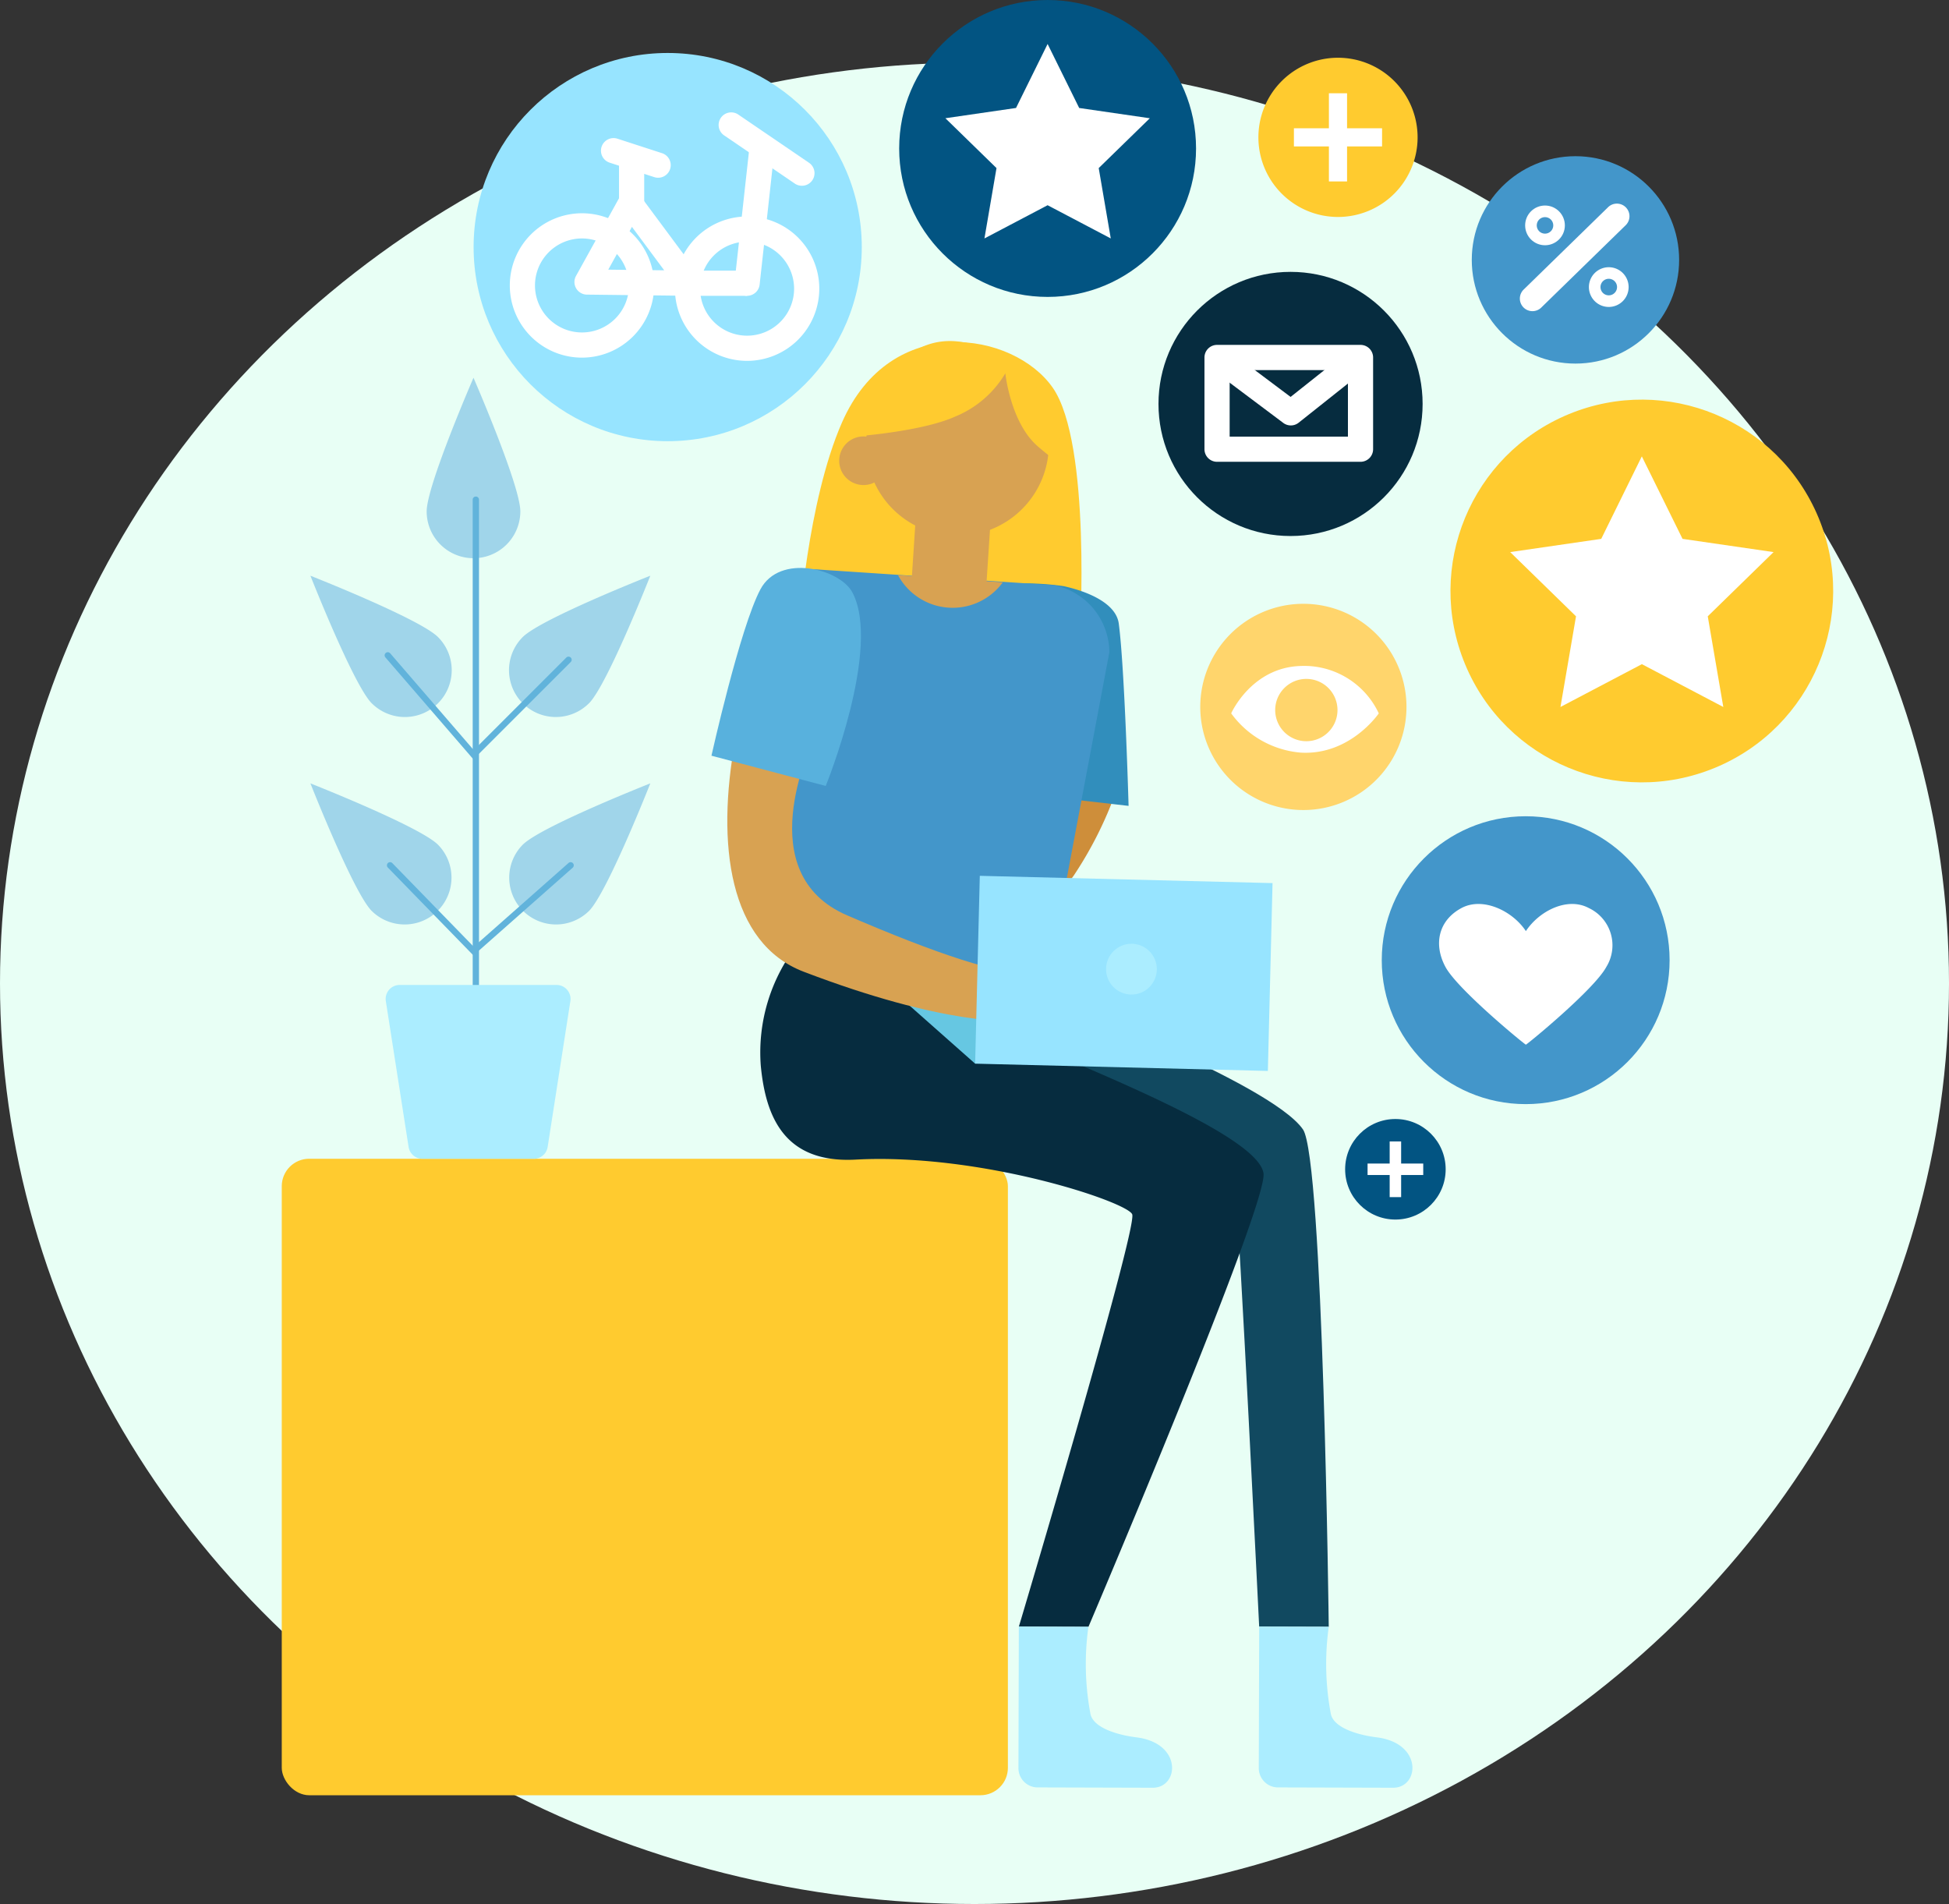 <svg xmlns="http://www.w3.org/2000/svg" xmlns:xlink="http://www.w3.org/1999/xlink" width="192.475" height="188.01" viewBox="0 0 192.475 188.01">
  <rect x="0" y="0" width="192.475" height="188.01" fill="#333333" stroke="none"/>
  <defs>
    <clipPath id="clip-path">
      <path id="Trazado_142505" data-name="Trazado 142505" d="M81.569,186.247l-19.4-2.347a3.643,3.643,0,0,1-3.18-4.054l.74-28.286a3.642,3.642,0,0,1,4.054-3.18l24.942,1.727c2,.241,3.845,4.429,3.6,6.426l-6.7,26.533A3.643,3.643,0,0,1,81.569,186.247Z" transform="translate(-58.959 -148.353)" fill="none"/>
    </clipPath>
  </defs>
  <g id="Grupo_98222" data-name="Grupo 98222" transform="translate(-299.174 -2802.173)">
    <ellipse id="Elipse_4516" data-name="Elipse 4516" cx="96.238" cy="90.914" rx="96.238" ry="90.914" transform="translate(299.174 2808.355)" fill="#e8fff5"/>
    <g id="Grupo_98221" data-name="Grupo 98221" transform="translate(292.544 2682.306)">
      <g id="Grupo_98138" data-name="Grupo 98138" transform="translate(48.766 157.17)">
        <path id="Trazado_142474" data-name="Trazado 142474" d="M41.706,151.959c0-2.556,4.624-13.193,4.624-13.193s4.626,10.637,4.626,13.193a4.625,4.625,0,0,1-9.251,0Z" transform="translate(-41.706 -138.767)" fill="#a0d5ea"/>
      </g>
      <g id="Grupo_98139" data-name="Grupo 98139" transform="translate(53.311 168.896)">
        <path id="Trazado_142475" data-name="Trazado 142475" d="M44.321,200.379a.311.311,0,0,1-.312-.31V145.02a.311.311,0,1,1,.622,0v55.05A.309.309,0,0,1,44.321,200.379Z" transform="translate(-44.009 -144.708)" fill="#61b3db"/>
      </g>
      <g id="Grupo_98140" data-name="Grupo 98140" transform="translate(95.13 197.373)">
        <path id="Trazado_142476" data-name="Trazado 142476" d="M79.6,159.136l7.175,1.018a37.983,37.983,0,0,1-3.953,7.8c-1.847,2.923-10.143,6.95-6.7,9.922s7.662-4.165,10.542-4.626c2.791-.448,8.562,2.477,6.677,4.863s-5.213-1.243-6.3-.189-4.131,7.125-12.46,6.243-10.9-5.623-8.546-9.4S79.6,159.136,79.6,159.136Z" transform="translate(-65.196 -159.136)" fill="#ce8e3a"/>
      </g>
      <g id="Grupo_98141" data-name="Grupo 98141" transform="translate(85.521 153.646)">
        <path id="Trazado_142477" data-name="Trazado 142477" d="M60.328,165.387s.819-12.642,4.263-20.476c4.848-11.033,16.964-8.943,20.809-3.428s2.674,24.656,2.674,24.656Z" transform="translate(-60.328 -136.981)" fill="#ffcb2f"/>
      </g>
      <g id="Grupo_98142" data-name="Grupo 98142" transform="translate(34.456 234.287)">
        <rect id="Rectángulo_33311" data-name="Rectángulo 33311" width="71.709" height="62.85" rx="2.71" fill="#ffcb2f"/>
      </g>
      <g id="Grupo_98143" data-name="Grupo 98143" transform="translate(94.632 214.144)">
        <path id="Trazado_142478" data-name="Trazado 142478" d="M66.864,167.633s15.863,4.9,26.272,9.667c4.011,1.84,10.82,5.181,12.48,7.577,2.007,2.9,2.548,49.115,2.548,49.115l-6.871-.02s-2-40.681-2.335-42.686-34.015-13.039-34.015-13.039Z" transform="translate(-64.944 -167.633)" fill="#114960"/>
      </g>
      <g id="Grupo_98144" data-name="Grupo 98144" transform="translate(81.691 209.284)">
        <path id="Trazado_142479" data-name="Trazado 142479" d="M62.135,168.945a17.327,17.327,0,0,0-3.677,12.034c.48,5.037,2.317,9.654,9.359,9.279,12.537-.669,27.08,4.261,27.33,5.432.391,1.828-11.2,40.681-11.2,40.681l6.871.02s17.716-41.62,17.288-44.768c-.529-3.9-18.374-10.69-25.742-13.986-6.351-2.84,2.978-10.713.5-11.866C77.711,163.372,62.135,168.945,62.135,168.945Z" transform="translate(-58.388 -165.17)" fill="#062c3f"/>
      </g>
      <g id="Grupo_98145" data-name="Grupo 98145" transform="translate(103.318 177.475)">
        <path id="Trazado_142480" data-name="Trazado 142480" d="M72.479,149.091,69.345,169.33l14.766,1.693s-.385-13.617-.969-18c-.278-2.092-3.286-3.229-5.463-3.7A26.728,26.728,0,0,0,72.479,149.091Z" transform="translate(-69.345 -149.055)" fill="#318ebc"/>
      </g>
      <g id="Grupo_98148" data-name="Grupo 98148" transform="translate(144.085 153.54)">
        <g id="Grupo_98146" data-name="Grupo 98146" transform="translate(0)">
          <circle id="Elipse_4537" data-name="Elipse 4537" cx="18.893" cy="18.893" r="18.893" transform="translate(0 14.46) rotate(-22.5)" fill="#ffcb2f"/>
        </g>
        <g id="Grupo_98147" data-name="Grupo 98147" transform="translate(11.675 11.389)">
          <path id="Trazado_142481" data-name="Trazado 142481" d="M108.925,142.7l4.02,8.146,8.99,1.306-6.5,6.341,1.536,8.953-8.041-4.227-8.041,4.227,1.536-8.953-6.5-6.341,8.99-1.306Z" transform="translate(-95.915 -142.698)" fill="#fff"/>
        </g>
      </g>
      <g id="Grupo_98151" data-name="Grupo 98151" transform="translate(95.429 119.868)">
        <g id="Grupo_98149" data-name="Grupo 98149">
          <circle id="Elipse_4538" data-name="Elipse 4538" cx="14.659" cy="14.659" r="14.659" fill="#025482"/>
        </g>
        <g id="Grupo_98150" data-name="Grupo 98150" transform="translate(4.564 4.342)">
          <path id="Trazado_142482" data-name="Trazado 142482" d="M77.754,122.068l3.119,6.32,6.975,1.014-5.047,4.92,1.191,6.947-6.238-3.28-6.238,3.28,1.191-6.947L67.66,129.4l6.975-1.014Z" transform="translate(-67.66 -122.068)" fill="#fff"/>
        </g>
      </g>
      <g id="Grupo_98155" data-name="Grupo 98155" transform="translate(143.087 200.467)">
        <g id="Grupo_98153" data-name="Grupo 98153">
          <g id="Grupo_98152" data-name="Grupo 98152">
            <circle id="Elipse_4539" data-name="Elipse 4539" cx="14.213" cy="14.213" r="14.213" fill="#4396ca"/>
          </g>
        </g>
        <g id="Grupo_98154" data-name="Grupo 98154" transform="translate(5.658 8.657)">
          <path id="Trazado_142483" data-name="Trazado 142483" d="M107.157,165.5c-2.13-1.143-4.919.292-6.223,2.274-1.3-1.982-4.238-3.417-6.367-2.274-2.252,1.21-2.785,3.557-1.575,5.811s7.93,7.741,7.942,7.674c.014.067,6.734-5.422,7.944-7.674A4.064,4.064,0,0,0,107.157,165.5Z" transform="translate(-92.36 -165.089)" fill="#fff"/>
        </g>
      </g>
      <g id="Grupo_98161" data-name="Grupo 98161" transform="translate(130.903 125.569)">
        <g id="Grupo_98157" data-name="Grupo 98157" transform="translate(0)">
          <g id="Grupo_98156" data-name="Grupo 98156">
            <path id="Trazado_142484" data-name="Trazado 142484" d="M99.044,130.617a7.861,7.861,0,1,1-7.861-7.861A7.862,7.862,0,0,1,99.044,130.617Z" transform="translate(-83.321 -122.756)" fill="#ffcb2f"/>
          </g>
        </g>
        <g id="Grupo_98160" data-name="Grupo 98160" transform="translate(3.508 3.508)">
          <g id="Grupo_98158" data-name="Grupo 98158" transform="translate(3.457)">
            <rect id="Rectángulo_33312" data-name="Rectángulo 33312" width="1.792" height="8.706" fill="#fff"/>
          </g>
          <g id="Grupo_98159" data-name="Grupo 98159" transform="translate(0 3.457)">
            <rect id="Rectángulo_33313" data-name="Rectángulo 33313" width="8.706" height="1.792" fill="#fff"/>
          </g>
        </g>
      </g>
      <g id="Grupo_98167" data-name="Grupo 98167" transform="translate(139.47 230.363)">
        <g id="Grupo_98163" data-name="Grupo 98163">
          <g id="Grupo_98162" data-name="Grupo 98162">
            <circle id="Elipse_4540" data-name="Elipse 4540" cx="4.964" cy="4.964" r="4.964" fill="#025482"/>
          </g>
        </g>
        <g id="Grupo_98166" data-name="Grupo 98166" transform="translate(2.215 2.215)">
          <g id="Grupo_98164" data-name="Grupo 98164" transform="translate(2.183)">
            <rect id="Rectángulo_33314" data-name="Rectángulo 33314" width="1.132" height="5.498" fill="#fff"/>
          </g>
          <g id="Grupo_98165" data-name="Grupo 98165" transform="translate(0 2.183)">
            <rect id="Rectángulo_33315" data-name="Rectángulo 33315" width="5.498" height="1.132" fill="#fff"/>
          </g>
        </g>
      </g>
      <g id="Grupo_98173" data-name="Grupo 98173" transform="translate(125.164 179.489)">
        <g id="Grupo_98169" data-name="Grupo 98169">
          <g id="Grupo_98168" data-name="Grupo 98168">
            <path id="Trazado_142485" data-name="Trazado 142485" d="M100.776,160.258A10.182,10.182,0,1,1,90.6,150.075,10.18,10.18,0,0,1,100.776,160.258Z" transform="translate(-80.413 -150.075)" fill="#ffd56c"/>
          </g>
        </g>
        <g id="Grupo_98172" data-name="Grupo 98172" transform="translate(3.053 6.135)">
          <g id="Grupo_98170" data-name="Grupo 98170">
            <path id="Trazado_142486" data-name="Trazado 142486" d="M96.536,157.867s-2.807,4.147-7.688,3.878a9.453,9.453,0,0,1-6.888-3.878s2.005-4.548,6.888-4.68A8.139,8.139,0,0,1,96.536,157.867Z" transform="translate(-81.96 -153.183)" fill="#fff"/>
          </g>
          <g id="Grupo_98171" data-name="Grupo 98171" transform="translate(4.346 1.281)">
            <path id="Trazado_142487" data-name="Trazado 142487" d="M90.314,156.907a3.076,3.076,0,1,1-3.075-3.075A3.075,3.075,0,0,1,90.314,156.907Z" transform="translate(-84.162 -153.832)" fill="#ffd56c"/>
          </g>
        </g>
      </g>
      <g id="Grupo_98179" data-name="Grupo 98179" transform="translate(121.037 146.712)">
        <g id="Grupo_98175" data-name="Grupo 98175">
          <g id="Grupo_98174" data-name="Grupo 98174">
            <circle id="Elipse_4541" data-name="Elipse 4541" cx="13.042" cy="13.042" r="13.042" fill="#062c3f"/>
          </g>
        </g>
        <g id="Grupo_98178" data-name="Grupo 98178" transform="translate(4.541 7.211)">
          <g id="Grupo_98176" data-name="Grupo 98176">
            <path id="Trazado_142488" data-name="Trazado 142488" d="M96.034,148.666H81.866a1.243,1.243,0,0,1-1.243-1.243v-9.058a1.243,1.243,0,0,1,1.243-1.243H96.034a1.243,1.243,0,0,1,1.243,1.243v9.058A1.243,1.243,0,0,1,96.034,148.666ZM83.11,146.18H94.791v-6.571H83.11Z" transform="translate(-80.623 -137.122)" fill="#fff"/>
          </g>
          <g id="Grupo_98177" data-name="Grupo 98177" transform="translate(0.497 0.249)">
            <path id="Trazado_142489" data-name="Trazado 142489" d="M88.906,144.952a1.242,1.242,0,0,1-.746-.249l-7.285-5.465,1.492-1.99,6.517,4.889,6.13-4.867,1.545,1.948-6.88,5.465A1.241,1.241,0,0,1,88.906,144.952Z" transform="translate(-80.875 -137.248)" fill="#fff"/>
          </g>
        </g>
      </g>
      <g id="Grupo_98190" data-name="Grupo 98190" transform="translate(53.401 125.098)">
        <g id="Grupo_98180" data-name="Grupo 98180">
          <circle id="Elipse_4542" data-name="Elipse 4542" cx="19.167" cy="19.167" r="19.167" fill="#97e4ff"/>
        </g>
        <g id="Grupo_98189" data-name="Grupo 98189" transform="translate(3.573 5.865)">
          <g id="Grupo_98181" data-name="Grupo 98181" transform="translate(0 9.963)">
            <path id="Trazado_142490" data-name="Trazado 142490" d="M52.994,144.793a7.128,7.128,0,1,1,7.129-7.127A7.136,7.136,0,0,1,52.994,144.793Zm0-11.769a4.641,4.641,0,1,0,4.642,4.642A4.647,4.647,0,0,0,52.994,133.024Z" transform="translate(-45.865 -130.537)" fill="#fff"/>
          </g>
          <g id="Grupo_98182" data-name="Grupo 98182" transform="translate(16.309 10.281)">
            <path id="Trazado_142491" data-name="Trazado 142491" d="M61.255,144.954a7.128,7.128,0,1,1,7.129-7.127A7.136,7.136,0,0,1,61.255,144.954Zm0-11.769a4.641,4.641,0,1,0,4.642,4.642A4.647,4.647,0,0,0,61.255,133.185Z" transform="translate(-54.128 -130.698)" fill="#fff"/>
          </g>
          <g id="Grupo_98183" data-name="Grupo 98183" transform="translate(6.385 7.773)">
            <path id="Trazado_142492" data-name="Trazado 142492" d="M60.457,139.767h-.016l-10.111-.118a1.243,1.243,0,0,1-1.074-1.845l4.283-7.735a1.244,1.244,0,0,1,2.086-.138l5.83,7.853a1.243,1.243,0,0,1-1,1.984Zm-8.017-2.582,5.525.065-3.186-4.289Z" transform="translate(-49.1 -129.427)" fill="#fff"/>
          </g>
          <g id="Grupo_98184" data-name="Grupo 98184" transform="translate(9.003 2.539)">
            <path id="Trazado_142493" data-name="Trazado 142493" d="M56.073,130.691a1.244,1.244,0,0,1-.385-.061l-4.4-1.427a1.244,1.244,0,0,1,.768-2.367l4.4,1.429a1.243,1.243,0,0,1-.383,2.426Z" transform="translate(-50.426 -126.775)" fill="#fff"/>
          </g>
          <g id="Grupo_98185" data-name="Grupo 98185" transform="translate(22.193 2.539)">
            <path id="Trazado_142494" data-name="Trazado 142494" d="M58.354,142.349c-.045,0-.091,0-.138-.006a1.245,1.245,0,0,1-1.1-1.374l1.445-13.088a1.243,1.243,0,1,1,2.471.274L59.59,141.242A1.246,1.246,0,0,1,58.354,142.349Z" transform="translate(-57.109 -126.775)" fill="#fff"/>
          </g>
          <g id="Grupo_98186" data-name="Grupo 98186" transform="translate(20.623)">
            <path id="Trazado_142495" data-name="Trazado 142495" d="M64.537,132.735a1.239,1.239,0,0,1-.7-.215l-6.979-4.759a1.243,1.243,0,0,1,1.4-2.055l6.981,4.759a1.242,1.242,0,0,1-.7,2.27Z" transform="translate(-56.313 -125.489)" fill="#fff"/>
          </g>
          <g id="Grupo_98187" data-name="Grupo 98187" transform="translate(17.742 15.627)">
            <rect id="Rectángulo_33316" data-name="Rectángulo 33316" width="5.695" height="2.487" fill="#fff"/>
          </g>
          <g id="Grupo_98188" data-name="Grupo 98188" transform="translate(10.788 3.61)">
            <path id="Trazado_142496" data-name="Trazado 142496" d="M52.574,134.206a1.243,1.243,0,0,1-1.243-1.243v-4.4a1.243,1.243,0,0,1,2.487,0v4.4A1.245,1.245,0,0,1,52.574,134.206Z" transform="translate(-51.331 -127.318)" fill="#fff"/>
          </g>
        </g>
      </g>
      <g id="Grupo_98191" data-name="Grupo 98191" transform="translate(107.207 280.484)">
        <path id="Trazado_142497" data-name="Trazado 142497" d="M78.225,201.264l-6.871-.02-.039,13.98a1.9,1.9,0,0,0,1.891,1.9l11.373.032c2.605.008,2.976-4.417-1.644-4.98-1.455-.178-4.135-.8-4.5-2.264A26.531,26.531,0,0,1,78.225,201.264Z" transform="translate(-71.315 -201.244)" fill="#abedff"/>
      </g>
      <g id="Grupo_98192" data-name="Grupo 98192" transform="translate(130.943 280.484)">
        <path id="Trazado_142498" data-name="Trazado 142498" d="M90.251,201.264l-6.871-.02-.039,13.98a1.9,1.9,0,0,0,1.891,1.9l11.373.032c2.605.008,2.976-4.417-1.646-4.98-1.455-.178-4.133-.8-4.494-2.264A26.531,26.531,0,0,1,90.251,201.264Z" transform="translate(-83.341 -201.244)" fill="#abedff"/>
      </g>
      <g id="Grupo_98193" data-name="Grupo 98193" transform="translate(82.818 176.091)">
        <path id="Trazado_142499" data-name="Trazado 142499" d="M82.6,189.837,62.165,183.9a3.643,3.643,0,0,1-3.18-4.054l.74-28.286a3.642,3.642,0,0,1,4.054-3.18L86.9,149.916a6.812,6.812,0,0,1,5.426,6.618l-5.673,30.123A3.643,3.643,0,0,1,82.6,189.837Z" transform="translate(-58.959 -148.353)" fill="#4396ca"/>
      </g>
      <g id="Grupo_98194" data-name="Grupo 98194" transform="translate(96.598 166.598)">
        <rect id="Rectángulo_33317" data-name="Rectángulo 33317" width="11.54" height="7.394" transform="translate(0 11.515) rotate(-86.249)" fill="#d8a252"/>
      </g>
      <g id="Grupo_98195" data-name="Grupo 98195" transform="translate(92.154 154.723)">
        <path id="Trazado_142500" data-name="Trazado 142500" d="M80.991,150.163a9.026,9.026,0,1,1-4.666-11.882A9.026,9.026,0,0,1,80.991,150.163Z" transform="translate(-63.688 -137.527)" fill="#d8a252"/>
      </g>
      <g id="Grupo_98196" data-name="Grupo 98196" transform="translate(96.414 216.568)">
        <path id="Trazado_142501" data-name="Trazado 142501" d="M72.363,177.191l-6.516-5.767,18.442-2.563Z" transform="translate(-65.847 -168.861)" fill="#66c7e2"/>
      </g>
      <g id="Grupo_98197" data-name="Grupo 98197" transform="translate(89.514 162.964)">
        <path id="Trazado_142502" data-name="Trazado 142502" d="M66.944,145.057A2.4,2.4,0,1,1,65.7,141.9,2.4,2.4,0,0,1,66.944,145.057Z" transform="translate(-62.351 -141.702)" fill="#d8a252"/>
      </g>
      <g id="Grupo_98198" data-name="Grupo 98198" transform="translate(78.456 192.527)">
        <path id="Trazado_142503" data-name="Trazado 142503" d="M57.543,157.049s7.816-.8,7.65-.039-6.247,13.244,3.385,17.395c8.86,3.819,15.182,5.933,18.427,5.787,3.456-.158,8.057,1.761,8.367,3.995s-3.626,3.618-5.566,2.053-2.771-2.065-3.7-1.622c-.963.46-8.051.618-21.828-4.65C56.965,177.169,55.609,167.462,57.543,157.049Z" transform="translate(-56.748 -156.68)" fill="#d8a252"/>
      </g>
      <g id="Grupo_98201" data-name="Grupo 98201" transform="translate(82.818 176.091)">
        <g id="Grupo_98200" data-name="Grupo 98200" clip-path="url(#clip-path)">
          <g id="Grupo_98199" data-name="Grupo 98199" transform="translate(11.762 -8.465)">
            <path id="Trazado_142504" data-name="Trazado 142504" d="M76.666,152.645a6.129,6.129,0,1,1-3.168-8.069A6.128,6.128,0,0,1,76.666,152.645Z" transform="translate(-64.918 -144.065)" fill="#d8a252"/>
          </g>
        </g>
      </g>
      <g id="Grupo_98202" data-name="Grupo 98202" transform="translate(76.89 175.947)">
        <path id="Trazado_142506" data-name="Trazado 142506" d="M69.868,150.688c2.923,5.489-2.627,19.12-2.627,19.12l-11.286-2.986s2.822-12.652,4.836-16.429C62.7,146.815,68.638,148.38,69.868,150.688Z" transform="translate(-55.955 -148.28)" fill="#58b1dd"/>
      </g>
      <g id="Grupo_98203" data-name="Grupo 98203" transform="translate(37.285 197.221)">
        <path id="Trazado_142507" data-name="Trazado 142507" d="M41.946,171.659c-1.806-1.808-6.057-12.6-6.057-12.6s10.792,4.251,12.6,6.057a4.626,4.626,0,0,1-6.541,6.543Z" transform="translate(-35.889 -159.059)" fill="#a0d5ea"/>
      </g>
      <g id="Grupo_98204" data-name="Grupo 98204" transform="translate(37.285 176.718)">
        <path id="Trazado_142508" data-name="Trazado 142508" d="M41.946,161.269c-1.806-1.806-6.057-12.6-6.057-12.6s10.792,4.249,12.6,6.057a4.625,4.625,0,0,1-6.541,6.541Z" transform="translate(-35.889 -148.671)" fill="#a0d5ea"/>
      </g>
      <g id="Grupo_98205" data-name="Grupo 98205" transform="translate(56.898 197.221)">
        <path id="Trazado_142509" data-name="Trazado 142509" d="M53.723,171.659c1.806-1.808,6.057-12.6,6.057-12.6s-10.792,4.251-12.6,6.057a4.626,4.626,0,0,0,6.541,6.543Z" transform="translate(-45.826 -159.059)" fill="#a0d5ea"/>
      </g>
      <g id="Grupo_98206" data-name="Grupo 98206" transform="translate(56.898 176.718)">
        <path id="Trazado_142510" data-name="Trazado 142510" d="M53.723,161.269c1.806-1.806,6.057-12.6,6.057-12.6s-10.792,4.249-12.6,6.057a4.625,4.625,0,0,0,6.541,6.541Z" transform="translate(-45.826 -148.671)" fill="#a0d5ea"/>
      </g>
      <g id="Grupo_98207" data-name="Grupo 98207" transform="translate(91.622 153.542)">
        <path id="Trazado_142511" data-name="Trazado 142511" d="M63.419,146.3s6.194-.484,9.361-1.922a10.268,10.268,0,0,0,4.93-4.261s.5,4.848,3.176,7.186,2.674,1.589,2.674,1.589-.584-7.439-6.6-10.615-9.026,0-11.2,2.005S63.419,146.3,63.419,146.3Z" transform="translate(-63.419 -136.929)" fill="#ffcb2f"/>
      </g>
      <g id="Grupo_98208" data-name="Grupo 98208" transform="translate(102.93 206.35)">
        <rect id="Rectángulo_33318" data-name="Rectángulo 33318" width="18.554" height="28.918" transform="translate(0 18.548) rotate(-88.576)" fill="#97e4ff"/>
      </g>
      <g id="Grupo_98209" data-name="Grupo 98209" transform="translate(115.86 213.058)">
        <circle id="Elipse_4543" data-name="Elipse 4543" cx="2.507" cy="2.507" r="2.507" fill="#abedff"/>
      </g>
      <g id="Grupo_98210" data-name="Grupo 98210" transform="translate(44.717 217.125)">
        <path id="Trazado_142512" data-name="Trazado 142512" d="M41.037,169.143H56.529a1.383,1.383,0,0,1,1.366,1.6l-2.242,14.395a1.383,1.383,0,0,1-1.368,1.17h-11a1.381,1.381,0,0,1-1.366-1.17L39.671,170.74A1.383,1.383,0,0,1,41.037,169.143Z" transform="translate(-39.655 -169.143)" fill="#abedff"/>
      </g>
      <g id="Grupo_98211" data-name="Grupo 98211" transform="translate(44.62 184.275)">
        <path id="Trazado_142513" data-name="Trazado 142513" d="M48.368,163.074l-8.686-10.06a.311.311,0,1,1,.47-.407l8.25,9.555,9.125-9.125a.311.311,0,1,1,.44.438Z" transform="translate(-39.605 -152.5)" fill="#61b3db"/>
      </g>
      <g id="Grupo_98212" data-name="Grupo 98212" transform="translate(44.842 205.003)">
        <path id="Trazado_142514" data-name="Trazado 142514" d="M48.26,172.21l-8.454-8.681a.311.311,0,0,1,.446-.434l8.039,8.256,9.361-8.272a.31.31,0,1,1,.411.466Z" transform="translate(-39.718 -163.001)" fill="#61b3db"/>
      </g>
      <g id="Grupo_98220" data-name="Grupo 98220" transform="translate(151.976 135.291)">
        <g id="Grupo_98214" data-name="Grupo 98214" transform="translate(0)">
          <g id="Grupo_98213" data-name="Grupo 98213">
            <circle id="Elipse_4544" data-name="Elipse 4544" cx="10.239" cy="10.239" r="10.239" fill="#4396ca"/>
          </g>
        </g>
        <g id="Grupo_98215" data-name="Grupo 98215" transform="translate(4.75 4.66)">
          <path id="Trazado_142515" data-name="Trazado 142515" d="M97.647,140.684a1.243,1.243,0,0,1-.868-2.134l8.361-8.154a1.244,1.244,0,0,1,1.737,1.78l-8.361,8.154A1.239,1.239,0,0,1,97.647,140.684Z" transform="translate(-96.404 -130.043)" fill="#fff"/>
        </g>
        <g id="Grupo_98216" data-name="Grupo 98216" transform="translate(5.271 4.871)">
          <circle id="Elipse_4545" data-name="Elipse 4545" cx="1.961" cy="1.961" r="1.961" fill="#fff"/>
        </g>
        <g id="Grupo_98217" data-name="Grupo 98217" transform="translate(11.568 10.96)">
          <path id="Trazado_142516" data-name="Trazado 142516" d="M103.78,135.2a1.961,1.961,0,1,1-1.96-1.962A1.961,1.961,0,0,1,103.78,135.2Z" transform="translate(-99.858 -133.235)" fill="#fff"/>
        </g>
        <g id="Grupo_98218" data-name="Grupo 98218" transform="translate(12.712 12.105)">
          <path id="Trazado_142517" data-name="Trazado 142517" d="M102.072,134.632a.817.817,0,1,1-.817-.817A.817.817,0,0,1,102.072,134.632Z" transform="translate(-100.438 -133.815)" fill="#4396ca"/>
        </g>
        <g id="Grupo_98219" data-name="Grupo 98219" transform="translate(6.415 6.015)">
          <circle id="Elipse_4546" data-name="Elipse 4546" cx="0.817" cy="0.817" r="0.817" fill="#4396ca"/>
        </g>
      </g>
    </g>
  </g>
</svg>
